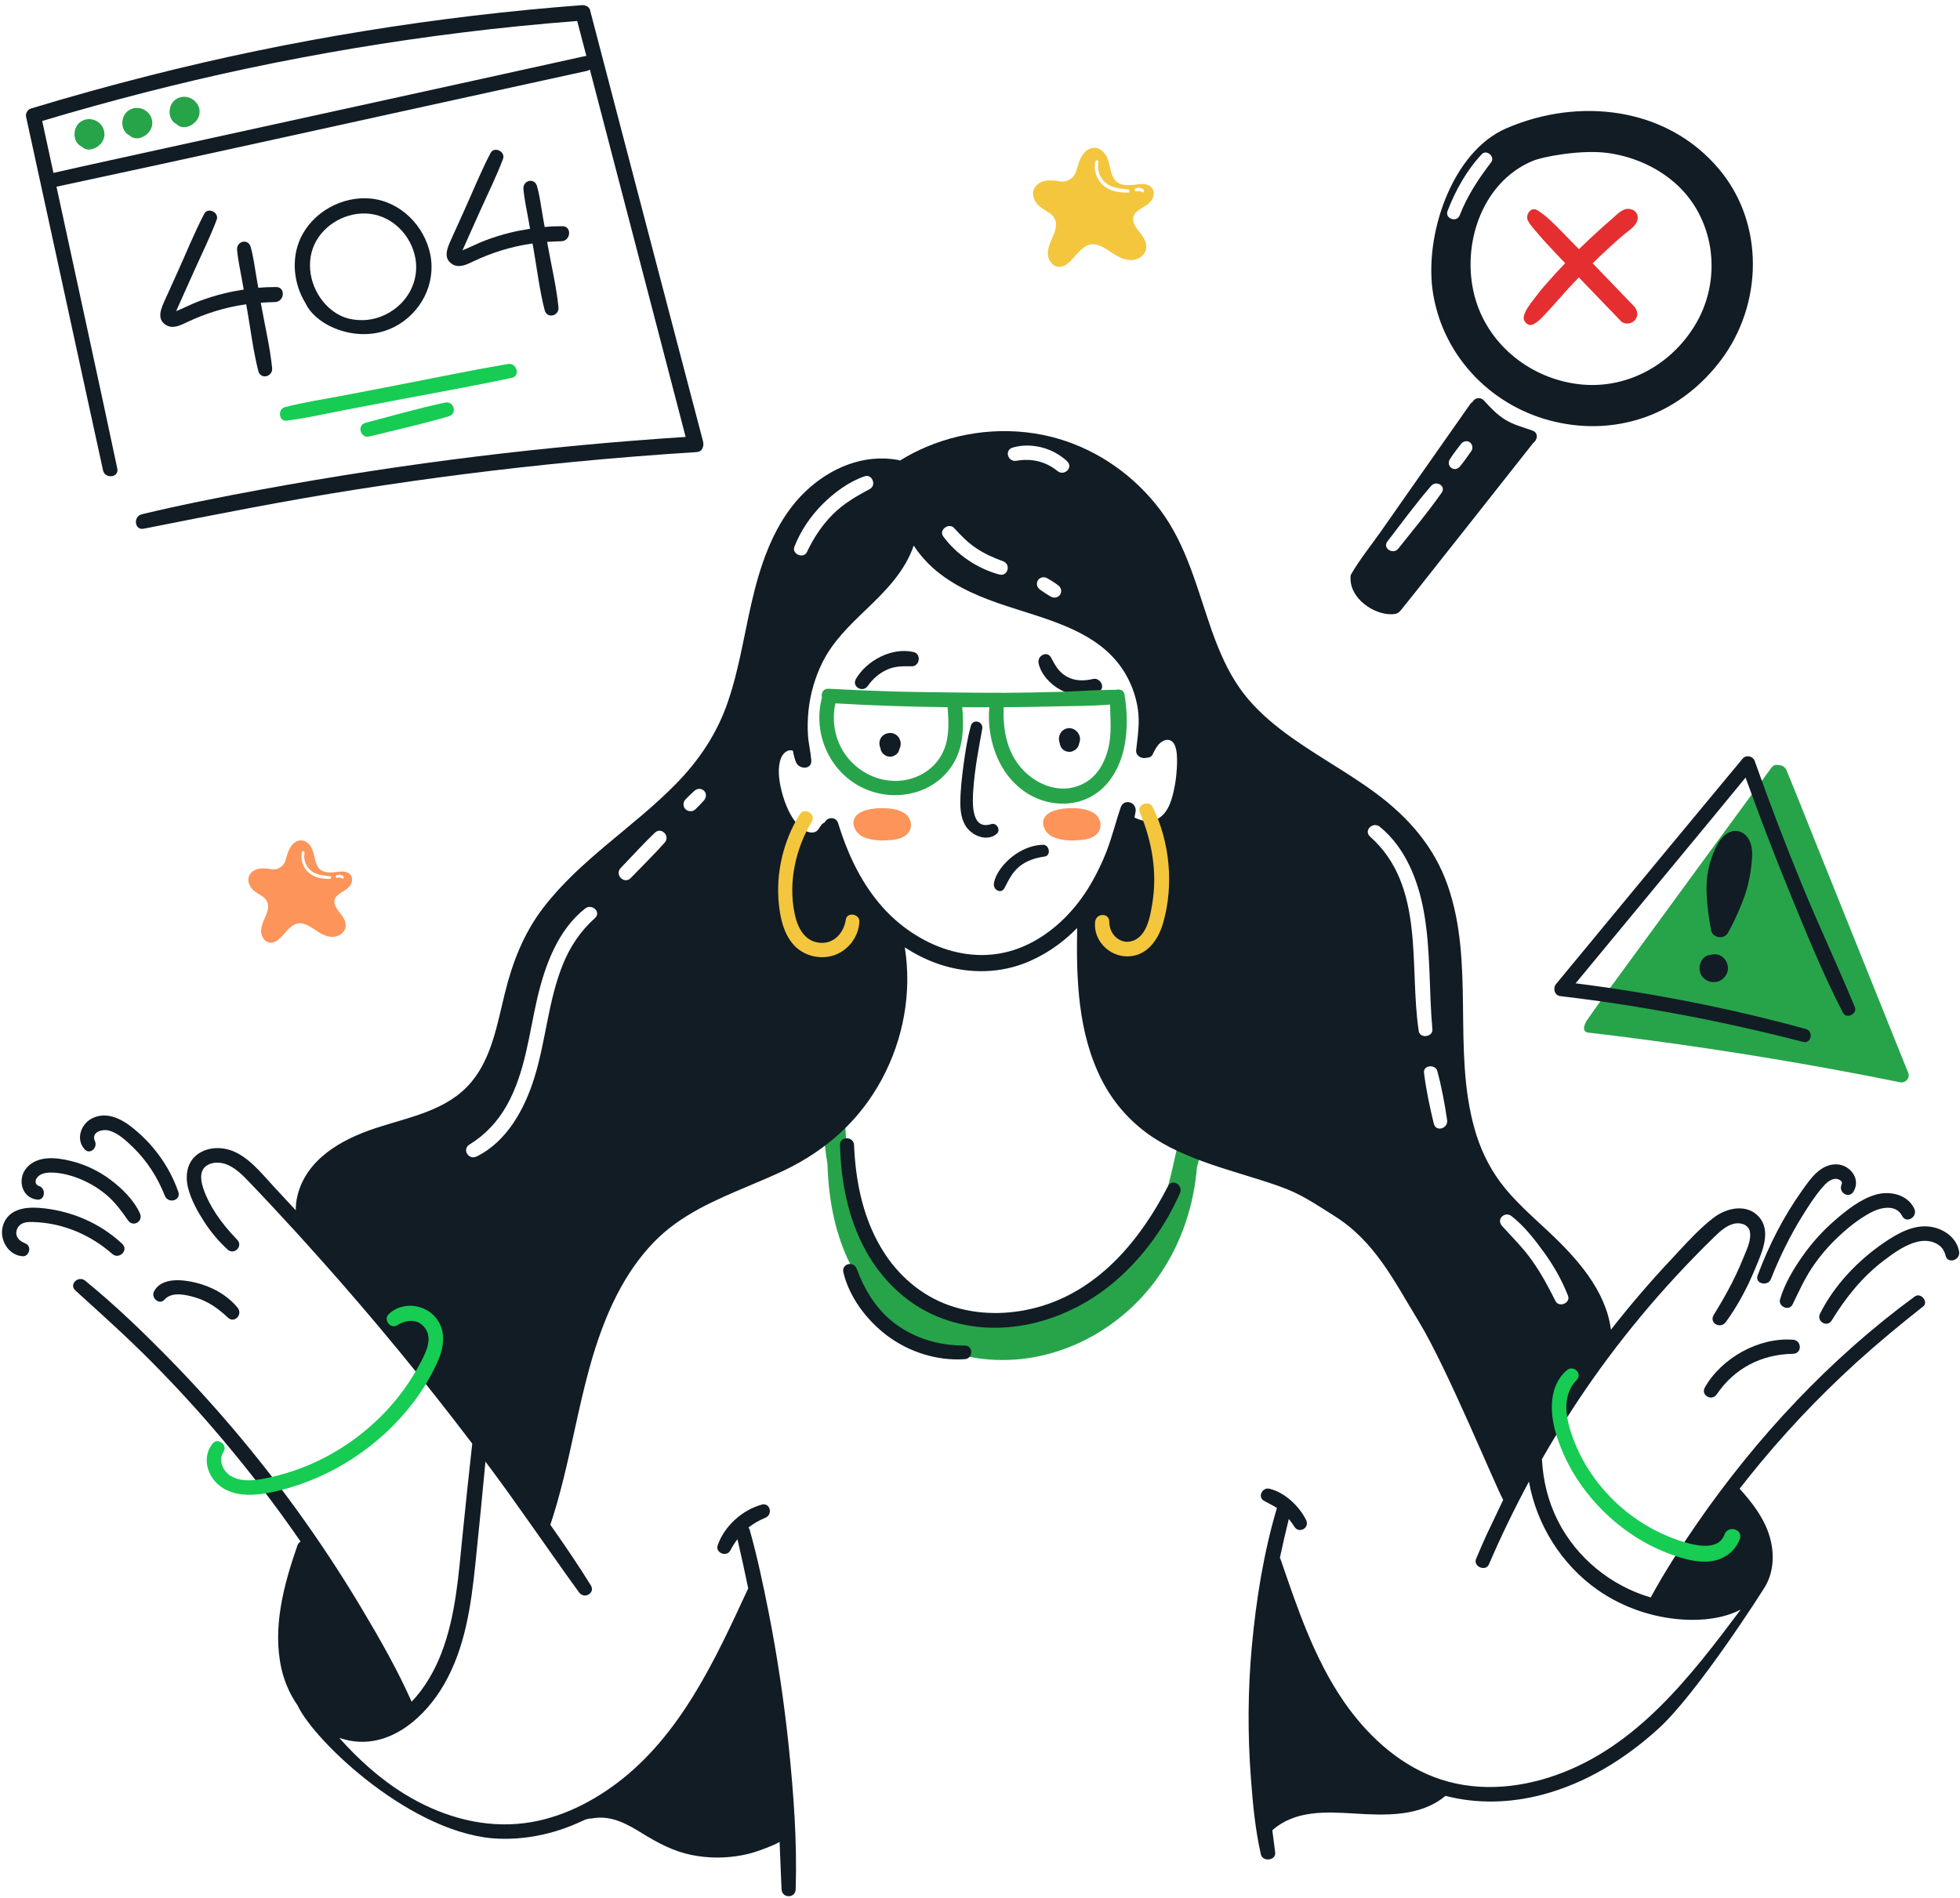 <svg width="378" height="366" viewBox="0 0 378 366" fill="none" xmlns="http://www.w3.org/2000/svg">
<path d="M368.022 206.932C361.933 191.769 355.844 176.605 349.734 161.442C347.994 157.137 346.318 152.789 344.515 148.505C344.282 147.932 343.603 147.529 342.988 147.572C342.521 147.423 342.012 147.551 341.63 148.06C332.359 160.699 323.088 173.339 313.838 186C311.271 189.5 308.682 192.999 306.2 196.562C305.776 197.092 304.8 198.98 306.306 199.149C321.984 200.994 337.62 203.327 353.15 206.169C357.584 206.975 362.018 207.823 366.452 208.735C367.47 208.947 368.425 207.908 368.022 206.932Z" fill="#27A44A"/>
<path d="M229.697 217.451C229.655 217.6 229.633 217.727 229.591 217.876C228.997 217.642 228.276 217.748 228 218.406C226.981 220.781 226.578 223.517 225.963 226.019C225.624 227.419 225.263 228.798 224.924 230.197C222.993 234.693 220.723 239.041 217.71 242.88C213.594 248.118 208.248 252.041 201.841 253.992C198.15 255.116 194.14 255.774 190.151 255.816C189.918 255.456 189.579 255.18 189.154 255.116C179.841 253.568 171.524 247.482 167.536 238.893C167.26 238.299 166.793 238.023 166.284 238.023C165.69 236.242 165.16 234.439 164.757 232.594C164.184 230.091 163.738 227.568 163.463 225.023C163.187 222.414 163.25 219.763 162.996 217.155C162.911 216.285 162.296 215.882 161.68 215.882C161.723 214.143 161.999 212.404 161.977 210.665C161.956 209.202 159.835 208.905 159.432 210.326C158.944 212.001 158.944 213.931 158.901 215.67C158.859 217.536 158.944 219.403 159.135 221.269C159.241 222.329 159.389 223.39 159.58 224.45C159.771 230.855 160.874 237.281 163.632 243.113C164.205 244.343 164.863 245.531 165.605 246.655C165.86 247.079 166.114 247.503 166.39 247.906C167.027 249.708 167.812 251.448 168.851 253.059C171.206 256.686 174.601 259.358 178.568 261.012C179.544 261.415 180.435 260.673 180.711 259.782C183.914 261.118 187.309 261.945 190.788 262.2C204.026 263.218 216.819 256.241 224.032 245.297C228 239.274 230.27 232.254 230.843 225.086C231.543 222.69 232.094 220.251 232.264 217.833C232.37 216.306 230.079 216.052 229.697 217.451Z" fill="#27A44A"/>
<path d="M369.273 250.048C352.916 262.03 338.744 277.236 327.245 293.884C324.084 298.465 321.008 303.173 318.356 308.094C310.697 305.846 304.057 300.48 300.429 293.269C298.541 289.516 297.586 285.529 297.374 281.414C300.408 276.112 303.654 270.98 307.112 266.06C311.016 260.503 315.301 255.074 319.799 249.942C322.069 247.355 324.424 244.81 326.8 242.371C328.052 241.077 329.219 239.911 330.385 238.787L330.513 238.659C331.595 237.599 332.846 236.411 334.331 236.03C335.18 235.817 336.071 235.945 336.686 236.348C337.132 236.645 337.408 237.069 337.493 237.599C337.726 239.02 337.047 240.653 336.432 242.074C336.326 242.349 336.22 242.604 336.114 242.837C334.459 246.994 332.231 250.79 330.491 253.632C330.046 254.353 330.343 255.032 330.831 255.35C331.383 255.732 332.274 255.732 332.804 255.011C334.947 252.105 336.814 248.733 338.49 244.704C338.574 244.513 338.638 244.322 338.723 244.131C339.932 241.268 341.608 237.344 339.211 234.672C336.941 232.149 333.101 232.848 330.47 234.863C328.052 236.708 325.888 239.041 323.787 241.289C323.342 241.756 322.918 242.222 322.493 242.689C318.356 247.079 314.41 251.681 310.676 256.453C309.722 248.881 304.078 242.625 298.647 237.535C295.422 234.503 292.007 231.576 289.355 228.013C287.042 224.895 285.409 221.396 284.369 217.664C280.062 202.352 284.496 185.831 279.171 170.688C276.583 163.308 271.64 157.667 265.424 153.043C259.441 148.59 252.758 145.175 246.86 140.594C243.996 138.368 241.281 135.823 239.18 132.854C236.762 129.439 235.107 125.558 233.707 121.635C230.906 113.682 228.912 105.22 223.757 98.349C218.877 91.859 212.003 86.96 204.217 84.648C195.837 82.167 186.609 82.803 178.589 86.218C176.85 86.96 175.174 87.829 173.561 88.826C173.455 88.784 173.349 88.741 173.243 88.72C166.603 87.469 160.089 90.247 155.316 94.807C150.097 99.791 147.36 106.768 145.578 113.639C143.711 120.85 142.799 128.294 140.38 135.356C138.301 141.443 134.843 146.617 130.367 151.177C122.178 159.554 111.909 165.747 104.738 175.121C100.962 180.062 98.841 185.597 97.356 191.599C95.913 197.389 94.873 203.9 90.948 208.629C86.323 214.228 78.898 215.437 72.364 217.6C65.893 219.742 59.041 223.538 57.343 230.706C57.131 231.618 57.025 232.509 57.046 233.421C55.667 231.915 54.267 230.431 52.888 228.946C52.485 228.522 52.082 228.077 51.658 227.589C49.303 224.98 46.63 222.011 43.065 221.502C41.008 221.205 38.992 221.757 37.677 222.966C36.192 224.323 35.682 226.507 36.234 228.946C36.807 231.406 38.207 233.782 39.204 235.351C40.583 237.535 42.174 239.423 43.893 240.992C44.529 241.565 45.314 241.395 45.76 240.929C46.184 240.483 46.354 239.741 45.76 239.126C42.45 235.69 40.307 232.445 39.204 229.201C38.483 227.059 38.716 225.553 39.883 224.789C41.198 223.92 42.938 224.196 44.02 224.705C45.675 225.468 46.969 226.825 48.221 228.14L48.327 228.246C49.748 229.731 51.255 231.321 52.909 233.103C55.837 236.242 58.765 239.444 61.629 242.668C71.876 254.141 81.762 266.145 91.076 278.424C90.418 284.362 89.782 290.322 89.188 296.26C88.424 303.852 87.894 311.678 85.114 318.867C83.862 322.133 81.932 325.548 79.386 328.199C76.713 322.176 73.425 316.386 70.051 310.723C66.593 304.891 62.902 299.208 58.998 293.672C51.212 282.644 42.556 272.231 33.136 262.561C27.833 257.131 22.317 251.787 16.419 246.994C15.104 245.934 13.236 247.715 14.531 248.881C19.516 253.399 24.502 257.874 29.233 262.645C33.964 267.417 38.504 272.38 42.832 277.512C48.2 283.853 53.249 290.47 57.98 297.32C57.704 297.469 57.471 297.723 57.343 298.105C54.734 305.634 52.485 313.905 54.288 321.879C54.861 324.381 55.922 326.799 57.386 328.898C60.653 335.918 79.874 354.157 96.401 354.624C102.129 354.793 107.539 353.457 112.503 351.103C112.97 350.87 113.479 350.743 114.01 350.721C114.073 350.721 114.158 350.7 114.222 350.7C117.913 350.021 120.968 351.803 124.002 353.669C126.93 355.472 129.9 357.041 133.294 357.741C136.583 358.42 139.935 358.42 143.223 357.784C144.708 357.508 146.151 357.041 147.551 356.49C148.4 356.15 149.461 355.769 150.352 355.239C150.479 358.292 150.585 361.346 150.733 364.4C150.818 366.139 153.385 366.161 153.449 364.4C153.746 355.281 153.067 346.098 152.134 337.021C151.221 328.177 149.906 319.397 148.188 310.702C147.148 305.485 146.045 300.247 144.602 295.114C144.539 294.902 144.454 294.733 144.348 294.605C145.281 293.863 146.342 293.248 147.572 292.739C149.121 292.124 148.548 289.728 146.872 290.194C143.138 291.233 139.68 294.351 138.407 298.041C137.919 299.462 140.105 300.374 140.826 299.059C141.25 298.253 141.717 297.532 142.226 296.854C142.947 300.013 143.648 303.173 144.305 306.355C144.263 306.418 144.242 306.482 144.199 306.545C137.919 320.118 131.279 334.625 118.995 343.892C113.416 348.092 106.796 351.209 99.753 351.76C92.115 352.376 84.584 350.021 78.113 346.056C73.319 343.129 69.16 339.354 65.426 335.176C66.339 335.473 67.272 335.706 68.248 335.833C75.779 336.767 82.123 330.956 85.623 324.89C89.697 317.849 90.842 309.684 91.67 301.71C92.349 295.114 93.006 288.519 93.622 281.902C93.94 282.326 94.279 282.772 94.597 283.196C97.271 286.78 99.817 290.385 102.829 294.648L104.611 297.172C106.924 300.459 109.3 303.852 111.697 307.139C111.994 307.542 112.397 307.712 112.8 307.712C113.097 307.712 113.373 307.627 113.607 307.457C114.094 307.139 114.391 306.482 113.946 305.761C111.718 302.155 109.151 298.338 106.139 294.075C108.091 288.243 109.427 282.157 110.721 276.261C111.612 272.168 112.546 267.947 113.67 263.854C116.662 253.017 120.586 245.297 126.06 239.614C131.173 234.291 137.941 231.449 144.475 228.692C146.703 227.759 148.994 226.783 151.2 225.744C159.559 221.757 165.881 215.882 170.018 208.247C174.283 200.358 175.874 191.324 174.495 182.713C176.34 183.922 178.292 184.919 180.329 185.682C185.972 187.782 191.997 187.845 197.28 185.894C201.099 184.473 204.663 182.119 207.739 178.981C207.548 188.927 207.888 199.276 212.491 208.311C214.613 212.468 217.668 216.009 221.466 218.745C225.093 221.333 229.294 223.072 233.495 224.535C237.801 226.019 242.214 227.207 246.521 228.713C250.87 230.219 253.395 232.042 257.298 234.481C265.169 239.402 268.797 246.973 273.634 254.883C279.087 263.833 288.506 286.865 289.906 289.261C289.906 289.282 286.618 296.175 286.618 296.175C285.939 297.659 285.303 299.165 284.666 300.671C284.369 301.392 284.836 302.028 285.451 302.283C285.642 302.368 285.875 302.41 286.066 302.41C286.512 302.41 286.957 302.198 287.148 301.71C289.503 296.238 292.092 290.915 294.871 285.741C296.335 294.054 301.151 301.753 308.109 306.63C312.925 310.002 318.738 311.996 324.594 312.356C328.264 312.59 332.38 312.166 335.71 310.426C326.1 323.257 315.704 336.851 300.047 342.365C292.473 345.038 284.157 345.631 276.562 342.726C269.37 339.99 263.451 334.391 259.144 328.135C253.437 319.822 250.212 310.172 246.966 300.713C246.924 300.607 246.882 300.522 246.839 300.438C247.37 297.935 247.942 295.454 248.558 292.951C248.939 293.418 249.3 293.927 249.64 294.457C250.552 295.878 252.652 294.648 251.888 293.142C250.552 290.47 247.773 287.819 244.802 287.119C243.423 286.801 242.469 288.752 243.805 289.473C244.633 289.94 245.481 290.322 246.266 290.83C243.699 299.462 242.257 308.539 241.429 317.467C240.644 326.014 240.602 334.582 241.26 343.129C241.62 347.964 242.087 352.906 243.169 357.635C243.508 359.141 246.118 358.844 245.927 357.253C245.757 355.832 245.566 354.411 245.375 352.991C249.788 349.088 255.707 349.428 261.287 349.767C267.121 350.127 273.825 350.403 278.641 346.459C278.683 346.416 278.726 346.395 278.768 346.353C284.857 347.943 291.307 347.752 297.48 346.119C305.903 343.892 313.413 339.227 319.82 333.416C327.373 326.544 339.975 306.758 340.463 305.909C342.224 302.877 342.224 299.059 341.12 295.793C339.975 292.442 337.832 289.706 335.498 287.119C336.092 286.356 336.686 285.592 337.302 284.829C343.581 276.982 350.476 269.644 357.902 262.879C362.06 259.104 366.388 255.52 370.801 252.041C372.074 251.236 370.504 249.157 369.273 250.048ZM114.731 177.072C111.909 179.596 109.851 182.713 108.472 186.212C105.714 193.147 105.269 200.719 103.062 207.823C101.217 213.804 97.78 220.187 91.903 223.05C90.354 223.793 89.06 221.651 90.545 220.739C93.6 218.872 95.977 216.306 97.737 213.189C101.323 206.805 102.023 199.361 103.656 192.363C105.142 186.106 107.603 179.341 112.843 175.227C114.158 174.188 116.025 175.927 114.731 177.072ZM128.181 162.523C126.081 164.877 123.811 167.083 121.626 169.352C120.395 170.625 118.486 168.695 119.695 167.422C121.881 165.153 124.002 162.799 126.272 160.615C127.545 159.406 129.327 161.23 128.181 162.523ZM135.777 154.358C135.246 154.973 134.673 155.525 134.122 156.076C133.591 156.606 132.743 156.564 132.212 156.076C131.682 155.588 131.703 154.655 132.212 154.167C132.785 153.595 133.337 153.022 133.931 152.513C134.482 152.025 135.225 152.004 135.777 152.513C136.307 153.001 136.222 153.828 135.777 154.358ZM195.307 86.324C198.914 85.263 203.114 86.409 205.809 88.975C207.06 90.184 205.236 91.901 203.942 90.841C201.65 88.975 198.892 88.36 196.028 88.869C194.352 89.144 193.652 86.811 195.307 86.324ZM204.493 114.615C204.154 115.251 203.305 115.421 202.69 115.082C201.969 114.679 201.29 114.212 200.611 113.745C200.017 113.321 199.783 112.621 200.144 111.964C200.484 111.349 201.332 111.158 201.926 111.497C202.648 111.922 203.348 112.324 204.005 112.833C204.599 113.236 204.854 113.915 204.493 114.615ZM183.999 101.827C185.315 103.269 186.63 104.626 188.242 105.708C189.855 106.789 191.594 107.574 193.419 108.231C195.031 108.804 194.395 111.243 192.719 110.798C188.539 109.695 184.445 106.938 181.899 103.438C181.008 102.208 183.002 100.745 183.999 101.827ZM153.194 105.474C154.404 102.399 156.249 99.642 158.583 97.288C160.832 95.04 163.696 92.898 166.751 91.859C168.194 91.371 169.085 93.577 167.769 94.298C165.139 95.719 162.699 97.097 160.556 99.26C158.477 101.36 156.865 103.82 155.613 106.492C154.955 107.828 152.664 106.853 153.194 105.474ZM226.6 151.368C226.154 153.765 225.518 156.437 223.587 157.73C221.869 158.854 220.129 158.324 218.792 157.667C218.877 157.285 218.941 156.903 219.005 156.543C219.153 155.588 218.538 154.91 217.859 154.74C217.222 154.57 216.416 154.825 216.119 155.758C215.737 156.882 215.398 158.027 215.059 159.151C214.549 160.827 214.04 162.545 213.404 164.199C212.343 166.892 211.07 169.437 209.606 171.728C206.657 176.308 202.796 179.893 198.404 182.056C187.882 187.252 176.637 182.225 170.167 174.909C166.496 170.773 163.696 165.471 161.638 158.748C161.447 158.155 160.959 157.794 160.365 157.794C159.771 157.794 159.262 158.133 159.05 158.621C158.753 158.727 158.52 158.939 158.329 159.194C158.244 159.3 158.18 159.406 158.116 159.512C157.756 160.084 157.48 160.487 156.759 160.551C155.74 160.657 154.786 159.957 154.17 159.363C152.876 158.112 151.815 156.182 151.03 153.616C150.245 150.986 150.012 148.866 150.352 147.126C150.479 146.49 150.818 145.324 151.794 144.857C152.176 144.666 152.579 144.645 152.919 144.794C153.067 145.663 153.258 146.405 153.534 147.042C153.873 147.848 154.828 148.166 155.507 148.017C156.165 147.869 156.525 147.339 156.462 146.617C156.398 145.812 156.271 145.006 156.143 144.242C156.016 143.436 155.868 142.609 155.825 141.803C155.719 140.213 155.761 138.58 155.931 136.968C156.271 133.787 157.204 130.584 158.626 127.721C160.62 123.734 163.781 120.68 166.857 117.732C168.724 115.93 170.655 114.085 172.309 112.028C174.176 109.716 175.449 107.489 176.213 105.22C177.019 106.471 177.995 107.638 179.077 108.74C182.981 112.6 187.988 114.7 191.913 116.121C193.567 116.715 195.265 117.245 197.047 117.817C204.854 120.277 212.937 122.844 217.116 130.075C218.326 132.175 219.153 134.55 219.471 136.968C219.768 139.237 219.514 141.358 219.238 143.627C219.196 143.967 219.153 144.327 219.111 144.688C219.068 145.133 219.238 145.536 219.599 145.833C220.023 146.172 220.659 146.299 221.147 146.13C221.656 146.151 222.102 145.918 222.314 145.472L222.335 145.409C222.823 144.412 223.396 143.309 224.415 142.864C224.881 142.652 225.327 142.63 225.709 142.8C226.091 142.97 226.409 143.309 226.6 143.818C227.003 144.815 227.003 145.96 227.003 147.063V147.169C226.96 148.632 226.833 150.032 226.6 151.368ZM273.613 198.852C271.704 186.234 274.928 170.858 264.215 161.336C262.92 160.169 264.787 158.388 266.103 159.448C271.004 163.435 273.486 169.713 274.589 175.778C275.947 183.265 275.565 190.942 276.244 198.492C276.392 200.019 273.846 200.358 273.613 198.852ZM276.52 216.709C275.735 213.507 275.034 210.177 274.631 206.911C274.44 205.406 276.816 205.193 277.198 206.572C278.026 209.626 278.62 212.871 279.087 216.009C279.32 217.642 276.944 218.406 276.52 216.709ZM289.673 236.432C288.506 235.139 290.225 233.527 291.54 234.566C293.98 236.475 296.038 239.126 297.841 241.628C299.687 244.195 301.257 246.952 302.402 249.899C302.954 251.32 300.641 252.254 299.984 250.917C298.647 248.245 297.247 245.637 295.528 243.198C293.789 240.716 291.689 238.659 289.673 236.432Z" fill="#121C25"/>
<path d="M191.169 158.939C187.201 160.212 187.541 154.634 187.71 152.238C187.986 148.293 188.729 144.454 189.429 140.573C189.683 139.152 187.647 138.537 187.244 139.979C186.565 142.397 186.183 144.921 185.843 147.402C185.504 149.905 185.207 152.45 185.207 154.952C185.207 156.967 185.631 159.151 187.286 160.466C188.686 161.59 190.787 162.057 192.229 160.806C193.078 160.063 192.187 158.6 191.169 158.939Z" fill="#121C25"/>
<path d="M201.139 162.926C198.996 162.969 196.896 163.902 195.22 165.217C193.671 166.426 191.974 168.419 191.677 170.434C191.507 171.579 193.056 172.512 193.714 171.282C194.562 169.67 195.199 168.249 196.663 167.062C198.084 165.938 199.696 165.45 201.457 165.196C202.751 165.026 202.412 162.905 201.139 162.926Z" fill="#121C25"/>
<path d="M172.903 141.782C171.927 141.019 170.421 141.337 169.827 142.418C169.53 142.991 169.53 143.691 169.806 144.285L169.848 144.56C169.933 144.878 170.103 145.154 170.336 145.387C170.464 145.493 170.591 145.578 170.718 145.684C171.015 145.854 171.333 145.939 171.652 145.939C171.906 145.939 172.14 145.896 172.373 145.769C172.606 145.684 172.797 145.557 172.967 145.387C173.158 145.218 173.285 145.027 173.349 144.794C173.412 144.666 173.455 144.539 173.476 144.412C173.943 143.542 173.688 142.376 172.903 141.782Z" fill="#121C25"/>
<path d="M206.762 140.51C205.701 140.192 204.64 140.828 204.322 141.846C204.173 142.312 204.195 142.821 204.364 143.288C204.386 143.479 204.428 143.67 204.513 143.839C204.555 144.009 204.64 144.136 204.746 144.263C204.874 144.476 205.065 144.624 205.277 144.751C205.425 144.815 205.574 144.878 205.722 144.942C205.892 144.963 206.062 144.984 206.231 145.006C206.486 145.006 206.741 144.963 206.953 144.836C207.186 144.751 207.398 144.624 207.568 144.454C207.632 144.391 207.674 144.327 207.738 144.242C207.801 144.179 207.865 144.115 207.886 144.03C208.013 143.839 208.077 143.648 208.098 143.436C208.204 143.203 208.268 142.949 208.289 142.694C208.374 141.718 207.674 140.785 206.762 140.51Z" fill="#121C25"/>
<path d="M225.261 228.755C220.064 238.893 212.32 248.372 201.033 251.851C195.56 253.526 189.62 253.759 184.125 252.105C178.545 250.43 173.899 246.718 170.696 241.883C166.58 235.648 165.01 228.204 164.713 220.845C164.649 219.106 161.934 219.084 161.997 220.845C162.188 227.907 163.546 235.075 167.025 241.31C170.101 246.824 174.748 251.384 180.603 253.844C192.42 258.807 205.913 255.074 215.29 246.909C220.53 242.349 224.795 236.454 227.574 230.091C228.232 228.564 226.068 227.207 225.261 228.755Z" fill="#121C25"/>
<path d="M186.035 259.506C181.261 259.528 176.572 258.213 172.711 255.35C169.062 252.635 166.792 248.903 165.222 244.703C164.628 243.113 162.252 243.707 162.655 245.403C163.801 250.217 167.153 254.607 171.035 257.555C175.278 260.758 180.731 262.497 186.035 262.136C187.732 262.051 187.753 259.485 186.035 259.506Z" fill="#121C25"/>
<path d="M377.824 241.374C377.357 238.617 374.684 236.835 372.032 236.56C368.871 236.22 365.88 237.938 363.355 239.656C358.306 243.113 353.766 247.842 351.008 253.356C350.265 254.841 352.365 256.113 353.256 254.671C355.972 250.239 359.176 246.23 363.355 243.07C365.37 241.544 367.683 239.868 370.229 239.402C372.287 239.02 374.705 239.868 375.193 242.095C375.554 243.855 378.121 243.092 377.824 241.374Z" fill="#121C25"/>
<path d="M369.184 233.124C367.911 230.367 364.495 229.625 361.801 230.388C358.809 231.237 356.094 233.421 353.802 235.415C351.469 237.429 349.411 239.741 347.629 242.265C345.868 244.767 344.171 247.609 343.301 250.578C342.876 251.978 345.04 252.953 345.698 251.596C346.865 249.221 347.905 246.867 349.368 244.64C350.811 242.455 352.508 240.441 354.418 238.638C356.285 236.857 358.342 235.202 360.613 233.951C362.522 232.891 365.598 232.106 366.85 234.524C367.656 236.072 369.905 234.693 369.184 233.124Z" fill="#121C25"/>
<path d="M354.061 224.556C351.006 224.577 349.139 227.377 347.548 229.603C343.963 234.63 341.141 240.165 338.977 245.955C338.362 247.566 340.929 248.224 341.544 246.655C343.22 242.413 345.236 238.299 347.654 234.418C348.821 232.551 350.031 230.643 351.473 228.988C352.11 228.246 352.895 227.462 353.913 227.355C354.422 227.313 355.504 227.695 355.165 228.437C354.465 229.985 356.565 231.3 357.477 229.794C358.962 227.313 356.692 224.535 354.061 224.556Z" fill="#121C25"/>
<path d="M345.787 258.382C339.189 257.895 332.039 261.882 328.793 267.587C327.945 269.092 330.13 270.323 331.085 268.923C334.5 263.875 339.719 261.203 345.787 261.097C347.569 261.076 347.527 258.51 345.787 258.382Z" fill="#121C25"/>
<path d="M176.17 125.749C171.99 124.795 167.153 127.382 165.074 130.945C164.204 132.451 166.411 133.681 167.365 132.281C168.299 130.945 169.55 129.842 171.057 129.163C172.627 128.442 174.112 128.485 175.788 128.506C177.379 128.57 177.761 126.11 176.17 125.749Z" fill="#121C25"/>
<path d="M210.833 130.945C209.051 131.348 207.311 131.39 205.677 130.457C204.171 129.588 203.492 128.315 202.707 126.831C201.965 125.431 200.034 126.449 200.289 127.849C200.692 130.012 202.622 132.048 204.532 133.044C206.802 134.232 209.517 134.423 211.872 133.384C213.315 132.769 212.233 130.627 210.833 130.945Z" fill="#121C25"/>
<path d="M23.589 239.911C19.261 235.817 13.427 233.378 7.508 232.954C4.686 232.742 1.504 233.272 0.57 236.39C-0.215 238.977 1.546 242.095 4.368 242.286C5.619 242.371 6.15 240.441 5.025 239.889C4.262 239.508 3.498 239.189 3.222 238.32C2.968 237.535 3.328 236.623 3.986 236.157C4.813 235.563 6.023 235.669 6.998 235.711C8.08 235.775 9.162 235.902 10.223 236.114C14.509 236.984 18.391 238.977 21.658 241.84C22.974 242.986 24.862 241.119 23.589 239.911Z" fill="#121C25"/>
<path d="M26.985 234.015C25.818 231.449 23.591 229.264 21.384 227.589C19.114 225.871 16.483 224.599 13.704 223.92C10.904 223.22 7.255 222.796 5.133 225.235C3.266 227.398 4.157 231.046 7.191 231.364C8.719 231.533 8.91 229.179 7.552 228.755C6.852 228.543 6.682 227.843 7.064 227.25C7.594 226.401 8.697 226.168 9.631 226.147C11.71 226.104 13.895 226.719 15.783 227.525C17.587 228.31 19.305 229.37 20.79 230.685C22.36 232.064 23.506 233.675 24.694 235.372C25.67 236.772 27.685 235.563 26.985 234.015Z" fill="#121C25"/>
<path d="M34.393 229.879C32.653 224.853 29.364 220.399 25.143 217.176C23.106 215.628 20.497 214.461 17.972 215.585C15.681 216.582 14.493 219.657 16.317 221.651C17.357 222.796 18.884 221.333 18.311 220.102C17.505 218.3 19.754 217.685 21.09 218.067C22.851 218.575 24.379 220.039 25.652 221.269C28.367 223.899 30.404 227.101 31.783 230.6C32.398 232.212 34.965 231.576 34.393 229.879Z" fill="#121C25"/>
<path d="M45.824 252.211C43.851 249.772 40.775 248.097 37.741 247.376C35.216 246.761 31.143 246.294 29.7 249.072C29.064 250.302 30.718 251.787 31.737 250.642C33.158 249.009 36.022 249.73 37.826 250.281C40.223 251.023 42.154 252.423 43.957 254.12C45.209 255.307 46.885 253.526 45.824 252.211Z" fill="#121C25"/>
<path d="M295.527 83.037C293.745 82.4 292.006 81.976 290.351 80.979C288.717 79.983 287.508 78.689 286.235 77.289C285.471 76.441 284.389 76.759 284.008 77.501C283.859 77.586 283.71 77.734 283.562 77.904C279.722 83.376 275.882 88.847 272.042 94.319C270.133 97.034 268.244 99.727 266.356 102.442C264.426 105.199 262.325 107.744 260.565 110.776C260.395 111.052 260.458 111.794 260.501 112.24C260.989 116.121 265.826 118.92 269.051 118.411C269.857 118.284 270.239 117.563 270.642 117.096C271.045 116.63 274.588 112.155 276.54 109.673C278.682 106.959 280.825 104.265 282.968 101.551C287.211 96.185 291.433 90.82 295.676 85.454C295.676 85.454 295.676 85.433 295.697 85.433C296.525 84.839 296.758 83.461 295.527 83.037ZM278.025 95.04C275.415 98.751 272.488 102.272 269.666 105.814C268.669 107.065 266.568 105.708 267.566 104.435C270.345 100.83 273.039 97.14 276.009 93.704C277.006 92.58 278.958 93.746 278.025 95.04ZM283.774 86.96C283.074 87.978 282.374 88.975 281.589 89.929C281.186 90.438 280.528 90.65 279.934 90.268C279.383 89.908 279.255 89.165 279.595 88.614C280.252 87.575 280.995 86.599 281.759 85.624C282.162 85.115 282.862 84.903 283.435 85.284C283.965 85.645 284.135 86.43 283.774 86.96Z" fill="#121C25"/>
<path d="M331.552 32.647C321.39 20.516 304.376 18.735 290.479 24.758C279.914 29.338 274.504 45.647 276.414 56.824C278.493 69.039 287.934 78.604 299.963 81.361C305.945 82.74 312.119 82.421 317.89 80.237C323.469 78.116 328.328 74.214 331.892 69.463C339.975 58.711 340.357 43.145 331.552 32.647ZM279.172 40.684C280.699 36.719 282.842 32.859 285.77 29.741C286.703 28.744 288.4 30.229 287.573 31.311C285.133 34.492 282.99 37.737 281.527 41.49C280.975 42.996 278.599 42.19 279.172 40.684ZM327.225 62.147C322.769 69.994 314.283 74.956 305.203 74.172C296.186 73.387 288.018 67.512 284.942 58.902C281.442 49.125 284.879 36.252 294.638 31.459C294.914 31.332 295.062 31.268 295.444 31.099C297.523 30.166 304.991 28.851 309.934 29.487C314.623 30.102 319.184 32.011 322.791 35.086C330.619 41.724 332.231 53.346 327.225 62.147Z" fill="#121C25"/>
<path d="M357.711 194.208C354.444 186.318 350.795 178.599 347.549 170.688C344.303 162.778 341.248 154.804 338.405 146.766C338.066 145.812 336.751 145.515 336.072 146.321C326.695 157.603 317.339 168.907 308.004 180.211C305.373 183.413 302.721 186.594 300.09 189.796C299.454 190.56 299.772 191.96 300.875 192.108C316.681 193.974 332.338 196.965 347.761 200.952C349.353 201.355 349.819 198.873 348.249 198.449C333.696 194.462 318.845 191.536 303.867 189.648C312.671 179.002 321.454 168.377 330.259 157.73C332.401 155.143 334.523 152.556 336.645 149.968C339.296 157.306 342.076 164.602 345.025 171.812C348.271 179.723 351.517 187.761 355.441 195.353C356.12 196.604 358.263 195.523 357.711 194.208Z" fill="#121C25"/>
<path d="M337.769 166.871C337.939 165.301 338.087 163.647 337.451 162.226C336.899 160.996 335.796 160.148 334.502 160.254C333.144 160.36 332.062 161.442 331.341 162.672C329.898 165.174 329.113 168.292 329.113 171.176C329.113 174.463 329.686 177.814 330.004 179.447C330.28 180.847 332.38 181.25 333.165 180.041C333.929 178.811 335.987 174.591 336.836 171.621C337.281 170.073 337.599 168.483 337.769 166.871Z" fill="#121C25"/>
<path d="M331.696 184.261C331.102 183.986 330.444 183.964 329.85 184.176C329.744 184.176 329.617 184.198 329.511 184.219C327.835 184.685 327.262 186.933 328.238 188.27C329.277 189.691 331.399 189.839 332.566 188.482C333.754 187.167 333.33 185.046 331.696 184.261Z" fill="#121C25"/>
<path d="M216.885 133.999C216.736 133.087 215.909 132.832 215.187 133.044C211.666 133.023 208.123 133.32 204.601 133.426C200.952 133.532 197.303 133.596 193.654 133.617C190.578 133.638 175.918 133.49 172.184 133.363C168.047 133.235 163.91 133.044 159.773 132.832C158.712 132.79 158.309 133.744 158.521 134.55C156.718 141.231 159.815 148.59 166.031 151.771C172.247 154.973 180.415 153.298 184.001 147.02C185.847 143.797 185.889 140.001 185.571 136.395C187.31 136.417 189.05 136.417 190.79 136.395C190.196 143.182 193.06 150.711 199.509 153.765C202.543 155.185 206.15 155.44 209.29 154.167C212.535 152.853 214.721 150.159 215.972 146.957C217.521 143.033 217.564 138.134 216.885 133.999ZM181.243 146.151C179.312 149.12 175.833 150.711 172.354 150.605C168.683 150.499 165.204 148.569 163.082 145.6C161.003 142.694 160.367 139.089 161.109 135.653C168.323 136.077 175.536 136.311 182.749 136.395C183.025 139.725 183.152 143.224 181.243 146.151ZM213.702 144.497C213.045 147.042 211.687 149.544 209.353 150.901C204.368 153.849 198.342 150.901 195.648 146.321C193.866 143.309 193.42 139.831 193.569 136.395C196.688 136.374 199.806 136.332 202.925 136.247C206.616 136.162 210.393 136.183 214.084 135.886C214.127 138.771 214.445 141.612 213.702 144.497Z" fill="#27A44A"/>
<path d="M83.44 253.505C81.106 251.363 77.287 251.214 74.975 253.441C73.871 254.501 75.293 256.41 76.629 255.583C78.412 254.459 80.639 254.289 81.997 256.177C83.482 258.234 82.124 260.843 81.106 262.794C79.154 266.526 76.651 269.962 73.68 272.952C67.825 278.89 60.315 283.111 52.168 284.913C49.771 285.444 46.885 285.995 44.615 284.723C42.961 283.789 42.027 281.605 43.13 279.951C43.958 278.721 42.027 277.194 41.051 278.36C39.439 280.269 39.566 282.92 40.903 284.956C42.409 287.246 44.976 288.201 47.649 288.285C50.344 288.37 53.123 287.692 55.69 286.971C58.236 286.228 60.739 285.253 63.115 284.086C72.28 279.59 80.406 271.765 84.522 262.327C85.816 259.337 86.028 255.859 83.44 253.505Z" fill="#16CC53"/>
<path d="M332.57 295.963C331.339 299.42 326.205 297.893 323.765 297.087C320.689 296.048 317.782 294.542 315.131 292.654C309.954 288.964 305.775 283.705 303.504 277.745C302.083 274.013 300.959 269.389 304.056 266.166C305.265 264.914 303.462 263.154 302.168 264.278C298.667 267.269 298.88 272.422 300.068 276.452C301.171 280.142 302.932 283.662 305.202 286.78C309.721 292.972 316.085 297.829 323.426 300.183C325.781 300.947 328.348 301.54 330.809 300.947C332.994 300.416 334.776 298.911 335.54 296.79C336.197 294.902 333.227 294.096 332.57 295.963Z" fill="#16CC53"/>
<path d="M314.072 40.282C312.799 40.239 311.802 41.427 310.911 42.19C309.957 42.996 309.023 43.823 308.111 44.672C306.88 45.774 305.692 46.898 304.504 48.065C303.486 47.005 302.467 45.965 301.449 44.926C299.943 43.399 298.33 41.681 296.506 40.557C295.191 39.751 294.087 41.512 294.703 42.614C295.233 43.569 296.039 44.396 296.739 45.223C297.461 46.093 298.224 46.92 299.009 47.747C299.943 48.765 300.898 49.761 301.852 50.758C300.558 52.116 299.285 53.494 298.055 54.915C297.248 55.827 296.506 56.781 295.763 57.757C295.042 58.732 294.13 59.835 293.875 61.044C293.684 61.977 294.681 63.038 295.636 62.571C296.739 62.062 297.524 61.108 298.33 60.238C299.115 59.39 299.879 58.541 300.643 57.672C301.895 56.251 303.168 54.851 304.483 53.494C307.199 56.315 309.893 59.135 312.608 61.935C313.33 62.677 314.666 62.486 315.303 61.744C316.024 60.917 315.833 59.793 315.112 59.05C312.46 56.294 309.808 53.536 307.156 50.779C308.323 49.634 309.511 48.51 310.72 47.407C311.548 46.665 312.375 45.923 313.224 45.202C314.2 44.375 315.621 43.59 315.833 42.233C315.982 41.109 315.175 40.324 314.072 40.282Z" fill="#E52E30"/>
<path d="M175.24 157.667C174.455 156.437 172.864 156.097 171.528 155.928C169.597 155.694 164.548 155.885 164.59 158.748C164.611 159.724 165.375 160.975 166.542 161.442C167.9 161.993 169.448 162.163 170.912 162.078C172.185 162.014 173.755 161.887 174.773 161.039C175.792 160.19 175.983 158.791 175.24 157.667Z" fill="#FD9459"/>
<path d="M211.814 157.667C211.029 156.437 209.438 156.097 208.102 155.928C206.171 155.694 201.122 155.885 201.164 158.748C201.186 159.724 201.949 160.975 203.116 161.442C204.474 161.993 206.023 162.163 207.486 162.078C208.759 162.014 210.329 161.887 211.348 161.039C212.345 160.19 212.536 158.791 211.814 157.667Z" fill="#FD9459"/>
<path d="M163.124 177.348C162.721 179.977 160.748 182.204 157.862 181.801C154.998 181.398 153.747 178.684 153.237 176.139C152.007 170.137 153.428 163.69 156.547 158.473C157.438 156.967 155.126 155.61 154.213 157.094C151.031 162.248 149.567 168.483 150.225 174.527C150.522 177.241 151.158 180.041 153.004 182.162C154.807 184.219 157.777 185.067 160.408 184.367C163.4 183.583 165.648 180.762 165.733 177.687C165.754 176.245 163.357 175.842 163.124 177.348Z" fill="#F3C63E"/>
<path d="M222.272 155.588C221.593 154.252 219.217 155.206 219.811 156.627C222.166 162.226 223.227 168.207 222.23 174.251C221.848 176.542 221.338 179.829 219.132 181.144C216.565 182.649 213.913 180.486 213.934 177.793C213.956 175.99 211.367 176.075 211.198 177.793C210.837 181.334 213.828 184.41 217.329 184.452C221.148 184.494 223.396 181.271 224.33 177.962C226.409 170.709 225.624 162.332 222.272 155.588Z" fill="#F3C63E"/>
<path d="M135.584 85.112C129.912 63.514 124.24 41.917 118.59 20.298C116.988 14.174 115.386 8.028 113.784 1.903C113.611 1.254 112.832 0.951 112.247 0.994C98.219 2.055 84.212 3.721 70.314 5.972C56.416 8.222 42.626 11.079 28.965 14.541C21.237 16.489 13.552 18.631 5.91 20.947C5.347 21.12 4.892 21.899 5.022 22.483C8.897 40.164 12.707 57.866 16.561 75.546C17.665 80.61 18.769 85.653 19.873 90.717C20.263 92.426 22.991 92.123 22.622 90.37C18.877 72.668 14.981 54.988 11.171 37.286C11.084 36.853 10.997 36.442 10.889 36.009C37.43 30.339 63.906 24.453 90.425 18.653C98.002 16.987 105.601 15.32 113.178 13.676C113.394 13.633 113.589 13.546 113.762 13.416C118.503 31.573 123.223 49.729 127.964 67.886C129.393 73.339 130.8 78.814 132.229 84.268C118.828 85.133 105.449 86.388 92.136 88.011C78.237 89.721 64.382 91.842 50.592 94.374C42.821 95.802 35.049 97.339 27.363 99.178C25.653 99.589 25.913 102.316 27.71 101.97C41.457 99.243 55.182 96.516 69.037 94.352C82.87 92.188 96.79 90.414 110.732 89.072C118.612 88.314 126.492 87.687 134.372 87.189C135.454 87.146 135.822 85.999 135.584 85.112ZM112.832 10.819C86.009 16.749 59.187 22.592 32.343 28.478C25.004 30.101 17.643 31.681 10.305 33.347C9.59 30.015 8.854 26.66 8.14 23.328C21.194 19.432 34.378 16.035 47.713 13.2C61.352 10.321 75.12 8.006 88.953 6.296C96.379 5.366 103.847 4.63 111.316 4.046C111.901 6.296 112.485 8.547 113.091 10.819C113.005 10.776 112.918 10.797 112.832 10.819Z" fill="#121C25"/>
<path d="M53.259 55.356C52.112 55.356 50.964 55.399 49.817 55.507C49.709 54.858 49.579 54.187 49.471 53.538C49.124 51.569 48.886 49.534 48.345 47.63C47.869 45.92 45.574 46.505 45.725 48.193C45.899 50.184 46.353 52.175 46.7 54.144C46.808 54.706 46.894 55.291 47.003 55.853C45.725 56.048 44.47 56.286 43.236 56.589C41.591 56.979 39.989 57.498 38.408 58.082C36.893 58.645 35.464 59.424 33.97 60.008C34.035 59.857 34.1 59.727 34.165 59.576C34.511 58.797 34.858 58.017 35.204 57.239C35.962 55.55 36.72 53.862 37.477 52.175C38.928 48.928 40.53 45.726 41.785 42.393C42.327 40.986 40.097 39.861 39.382 41.246C37.477 44.882 35.94 48.734 34.252 52.456C33.429 54.274 32.606 56.092 31.784 57.909C31.113 59.424 30.139 61.48 31.957 62.649C33.321 63.536 34.858 62.714 36.135 62.108C37.867 61.285 39.642 60.593 41.461 60.03C43.431 59.424 45.444 58.97 47.479 58.688C47.544 59.1 47.63 59.489 47.695 59.9C48.367 63.774 48.843 67.734 49.817 71.543C50.25 73.274 52.653 72.69 52.48 70.98C52.09 67.085 51.159 63.168 50.466 59.316C50.401 59.013 50.358 58.688 50.293 58.385C51.224 58.321 52.133 58.277 53.064 58.256C54.904 58.169 55.099 55.356 53.259 55.356Z" fill="#121C25"/>
<path d="M108.482 43.627C107.334 43.627 106.187 43.67 105.04 43.778C104.931 43.129 104.801 42.458 104.693 41.809C104.347 39.839 104.109 37.805 103.568 35.901C103.091 34.191 100.797 34.775 100.948 36.463C101.121 38.454 101.576 40.445 101.922 42.415C102.03 42.977 102.117 43.562 102.225 44.124C100.948 44.319 99.692 44.557 98.459 44.86C96.813 45.249 95.211 45.769 93.631 46.353C92.115 46.916 90.687 47.695 89.193 48.279C89.258 48.128 89.323 47.998 89.388 47.846C89.734 47.067 90.081 46.288 90.427 45.509C91.185 43.821 91.942 42.133 92.7 40.445C94.15 37.199 95.752 33.996 97.008 30.664C97.549 29.257 95.32 28.132 94.605 29.517C92.7 33.152 91.163 37.004 89.474 40.727C88.652 42.544 87.829 44.362 87.007 46.18C86.335 47.695 85.361 49.751 87.18 50.919C88.543 51.807 90.081 50.984 91.358 50.378C93.09 49.556 94.865 48.864 96.683 48.301C98.653 47.695 100.667 47.24 102.702 46.959C102.767 47.37 102.853 47.76 102.918 48.171C103.589 52.045 104.065 56.005 105.04 59.814C105.473 61.545 107.876 60.961 107.702 59.251C107.313 55.356 106.382 51.439 105.689 47.587C105.624 47.284 105.581 46.959 105.516 46.656C106.447 46.591 107.356 46.548 108.287 46.526C110.127 46.44 110.3 43.627 108.482 43.627Z" fill="#121C25"/>
<path d="M71.595 38.303C66.01 37.719 60.229 40.921 57.913 46.05C56.116 50.032 56.657 54.815 58.931 58.494C61.052 63.06 69.408 66.479 76.076 63.038C81.163 60.42 84.129 54.75 82.982 49.058C81.856 43.562 77.288 38.909 71.595 38.303ZM75.903 59.749C73.933 61.155 71.465 61.913 69.04 61.718C67.655 61.61 66.313 61.35 64.776 60.376C61.009 57.974 58.952 53.019 60.099 48.647C61.225 44.384 65.338 41.419 69.668 41.181C74.258 40.921 78.263 44.016 79.713 48.279C81.207 52.607 79.583 57.13 75.903 59.749Z" fill="#121C25"/>
<path d="M97.941 70.201C90.754 71.435 83.588 72.928 76.423 74.313C72.916 74.984 69.387 75.676 65.88 76.347C62.243 77.04 58.52 77.581 54.926 78.533C53.519 78.901 53.757 81.325 55.272 81.13C58.931 80.675 62.568 79.831 66.183 79.139C69.777 78.446 73.349 77.775 76.942 77.083C84.195 75.698 91.447 74.421 98.677 72.885C100.431 72.495 99.651 69.898 97.941 70.201Z" fill="#16CC53"/>
<path d="M85.837 77.646C80.684 78.749 75.575 80.199 70.488 81.541C68.778 81.995 69.514 84.592 71.224 84.181C76.333 82.926 81.529 81.757 86.573 80.286C88.24 79.788 87.547 77.278 85.837 77.646Z" fill="#16CC53"/>
<path d="M18.623 23.349C17.303 22.613 15.593 22.981 14.792 24.301C14.099 25.448 14.229 27.136 15.311 28.002C15.463 28.11 15.614 28.218 15.766 28.283C15.831 28.348 15.896 28.391 15.961 28.456C17.238 29.43 19.165 28.413 19.814 27.18C20.572 25.773 19.965 24.085 18.623 23.349Z" fill="#27A44A"/>
<path d="M27.846 21.185C26.525 20.449 24.815 20.817 24.014 22.137C23.322 23.284 23.451 24.972 24.534 25.838C24.685 25.946 24.837 26.054 24.988 26.119C25.053 26.184 25.118 26.227 25.183 26.292C26.46 27.266 28.387 26.249 29.037 25.015C29.794 23.609 29.21 21.942 27.846 21.185Z" fill="#27A44A"/>
<path d="M36.959 19.043C35.639 18.307 33.928 18.675 33.127 19.995C32.435 21.142 32.565 22.83 33.647 23.695C33.799 23.804 33.95 23.912 34.102 23.977C34.167 24.042 34.232 24.085 34.297 24.15C35.574 25.124 37.501 24.107 38.15 22.873C38.929 21.466 38.323 19.8 36.959 19.043Z" fill="#27A44A"/>
<path d="M33.336 42.381C33.336 42.401 33.356 42.401 33.336 42.381C33.356 42.401 33.356 42.401 33.336 42.381C33.356 42.401 33.336 42.401 33.336 42.381Z" fill="#27A44A"/>
<path d="M221.988 36.06C221.027 35.175 219.548 35.566 218.401 35.671C217.052 35.796 215.584 35.702 214.805 34.413C213.989 33.067 214.106 31.362 213.313 29.998C212.979 29.427 212.484 28.917 211.868 28.663C211.242 28.405 210.572 28.464 209.975 28.774C208.61 29.483 208.114 31.106 207.705 32.494C207.649 32.687 207.588 32.885 207.528 33.088C207.119 34.38 205.826 35.182 204.484 34.988C204.211 34.945 203.943 34.908 203.685 34.874C202.32 34.698 200.744 34.735 199.766 35.884C198.775 37.049 199.265 38.635 200.271 39.607C200.898 40.209 201.697 40.611 202.428 41.096C203.279 41.654 203.757 42.636 203.654 43.642C203.654 43.648 203.655 43.653 203.65 43.658C203.57 44.404 203.282 45.102 202.982 45.78C202.419 47.052 201.732 48.554 202.299 49.956C202.531 50.518 202.93 51.032 203.48 51.294C204.073 51.571 204.722 51.503 205.296 51.216C205.92 50.908 206.414 50.386 206.884 49.877C207.395 49.319 207.888 48.731 208.444 48.214C208.745 47.934 209.074 47.683 209.428 47.474C210.022 47.129 210.727 47.015 211.393 47.168C211.435 47.179 211.476 47.185 211.513 47.196C213.028 47.594 214.227 48.718 215.589 49.446C216.831 50.11 218.255 50.462 219.57 49.819C220.102 49.562 220.59 49.127 220.848 48.579C221.152 47.936 221.132 47.2 220.88 46.544C220.601 45.815 220.116 45.208 219.641 44.6C219.173 44.007 218.676 43.331 218.55 42.566C218.281 40.905 220.164 40.259 221.212 39.488C221.773 39.07 222.251 38.54 222.438 37.843C222.622 37.223 222.483 36.519 221.988 36.06ZM217.569 37.148C215.869 37.163 214.043 36.908 212.741 35.725C212.129 35.167 211.654 34.458 211.394 33.671C211.134 32.879 211.005 31.882 211.282 31.08C211.394 30.744 211.847 30.95 211.832 31.245C211.805 31.667 211.74 32.063 211.779 32.489C211.819 32.874 211.904 33.249 212.048 33.608C212.31 34.268 212.742 34.85 213.287 35.304C214.51 36.314 216.084 36.352 217.589 36.559C217.914 36.606 217.904 37.143 217.569 37.148ZM220.238 37.067C219.859 36.838 219.554 36.789 219.123 36.895C218.984 36.929 218.849 36.802 218.816 36.679C218.78 36.531 218.859 36.412 218.99 36.347C219.461 36.096 220.174 36.204 220.548 36.579C220.763 36.785 220.547 37.252 220.238 37.067Z" fill="#F3C63E"/>
<path d="M67.455 168.571C66.629 167.81 65.359 168.147 64.373 168.237C63.214 168.344 61.952 168.263 61.282 167.156C60.581 165.999 60.681 164.533 60.001 163.362C59.714 162.871 59.288 162.433 58.759 162.214C58.22 161.992 57.645 162.044 57.131 162.31C55.959 162.919 55.533 164.314 55.181 165.506C55.133 165.672 55.081 165.843 55.029 166.017C54.677 167.127 53.566 167.816 52.413 167.65C52.178 167.613 51.948 167.581 51.727 167.552C50.554 167.4 49.199 167.433 48.359 168.42C47.507 169.421 47.928 170.784 48.793 171.619C49.331 172.137 50.018 172.482 50.646 172.899C51.377 173.379 51.788 174.222 51.7 175.087C51.7 175.091 51.7 175.096 51.697 175.1C51.628 175.742 51.38 176.341 51.123 176.924C50.638 178.017 50.048 179.308 50.536 180.512C50.735 180.996 51.078 181.438 51.551 181.662C52.06 181.9 52.617 181.842 53.111 181.595C53.647 181.331 54.072 180.882 54.476 180.445C54.915 179.965 55.338 179.46 55.816 179.015C56.075 178.775 56.358 178.559 56.662 178.38C57.173 178.083 57.778 177.985 58.351 178.117C58.386 178.126 58.422 178.131 58.453 178.141C59.755 178.483 60.786 179.449 61.956 180.074C63.024 180.645 64.247 180.947 65.377 180.395C65.835 180.174 66.254 179.8 66.476 179.329C66.737 178.776 66.719 178.144 66.503 177.58C66.263 176.953 65.847 176.432 65.438 175.91C65.036 175.4 64.609 174.819 64.501 174.161C64.269 172.735 65.888 172.179 66.788 171.517C67.27 171.158 67.681 170.702 67.842 170.104C68 169.57 67.88 168.966 67.455 168.571ZM63.658 169.506C62.196 169.519 60.628 169.3 59.509 168.283C58.983 167.803 58.575 167.194 58.352 166.518C58.128 165.838 58.017 164.981 58.255 164.291C58.351 164.003 58.741 164.18 58.728 164.433C58.705 164.796 58.648 165.136 58.682 165.502C58.717 165.833 58.79 166.155 58.913 166.464C59.139 167.031 59.509 167.531 59.978 167.921C61.029 168.789 62.381 168.822 63.675 169C63.954 169.04 63.946 169.502 63.658 169.506ZM65.951 169.436C65.625 169.24 65.363 169.198 64.993 169.288C64.874 169.318 64.758 169.209 64.729 169.103C64.698 168.976 64.766 168.873 64.879 168.818C65.284 168.602 65.896 168.695 66.218 169.017C66.402 169.194 66.217 169.595 65.951 169.436Z" fill="#FD9459"/>
</svg>
